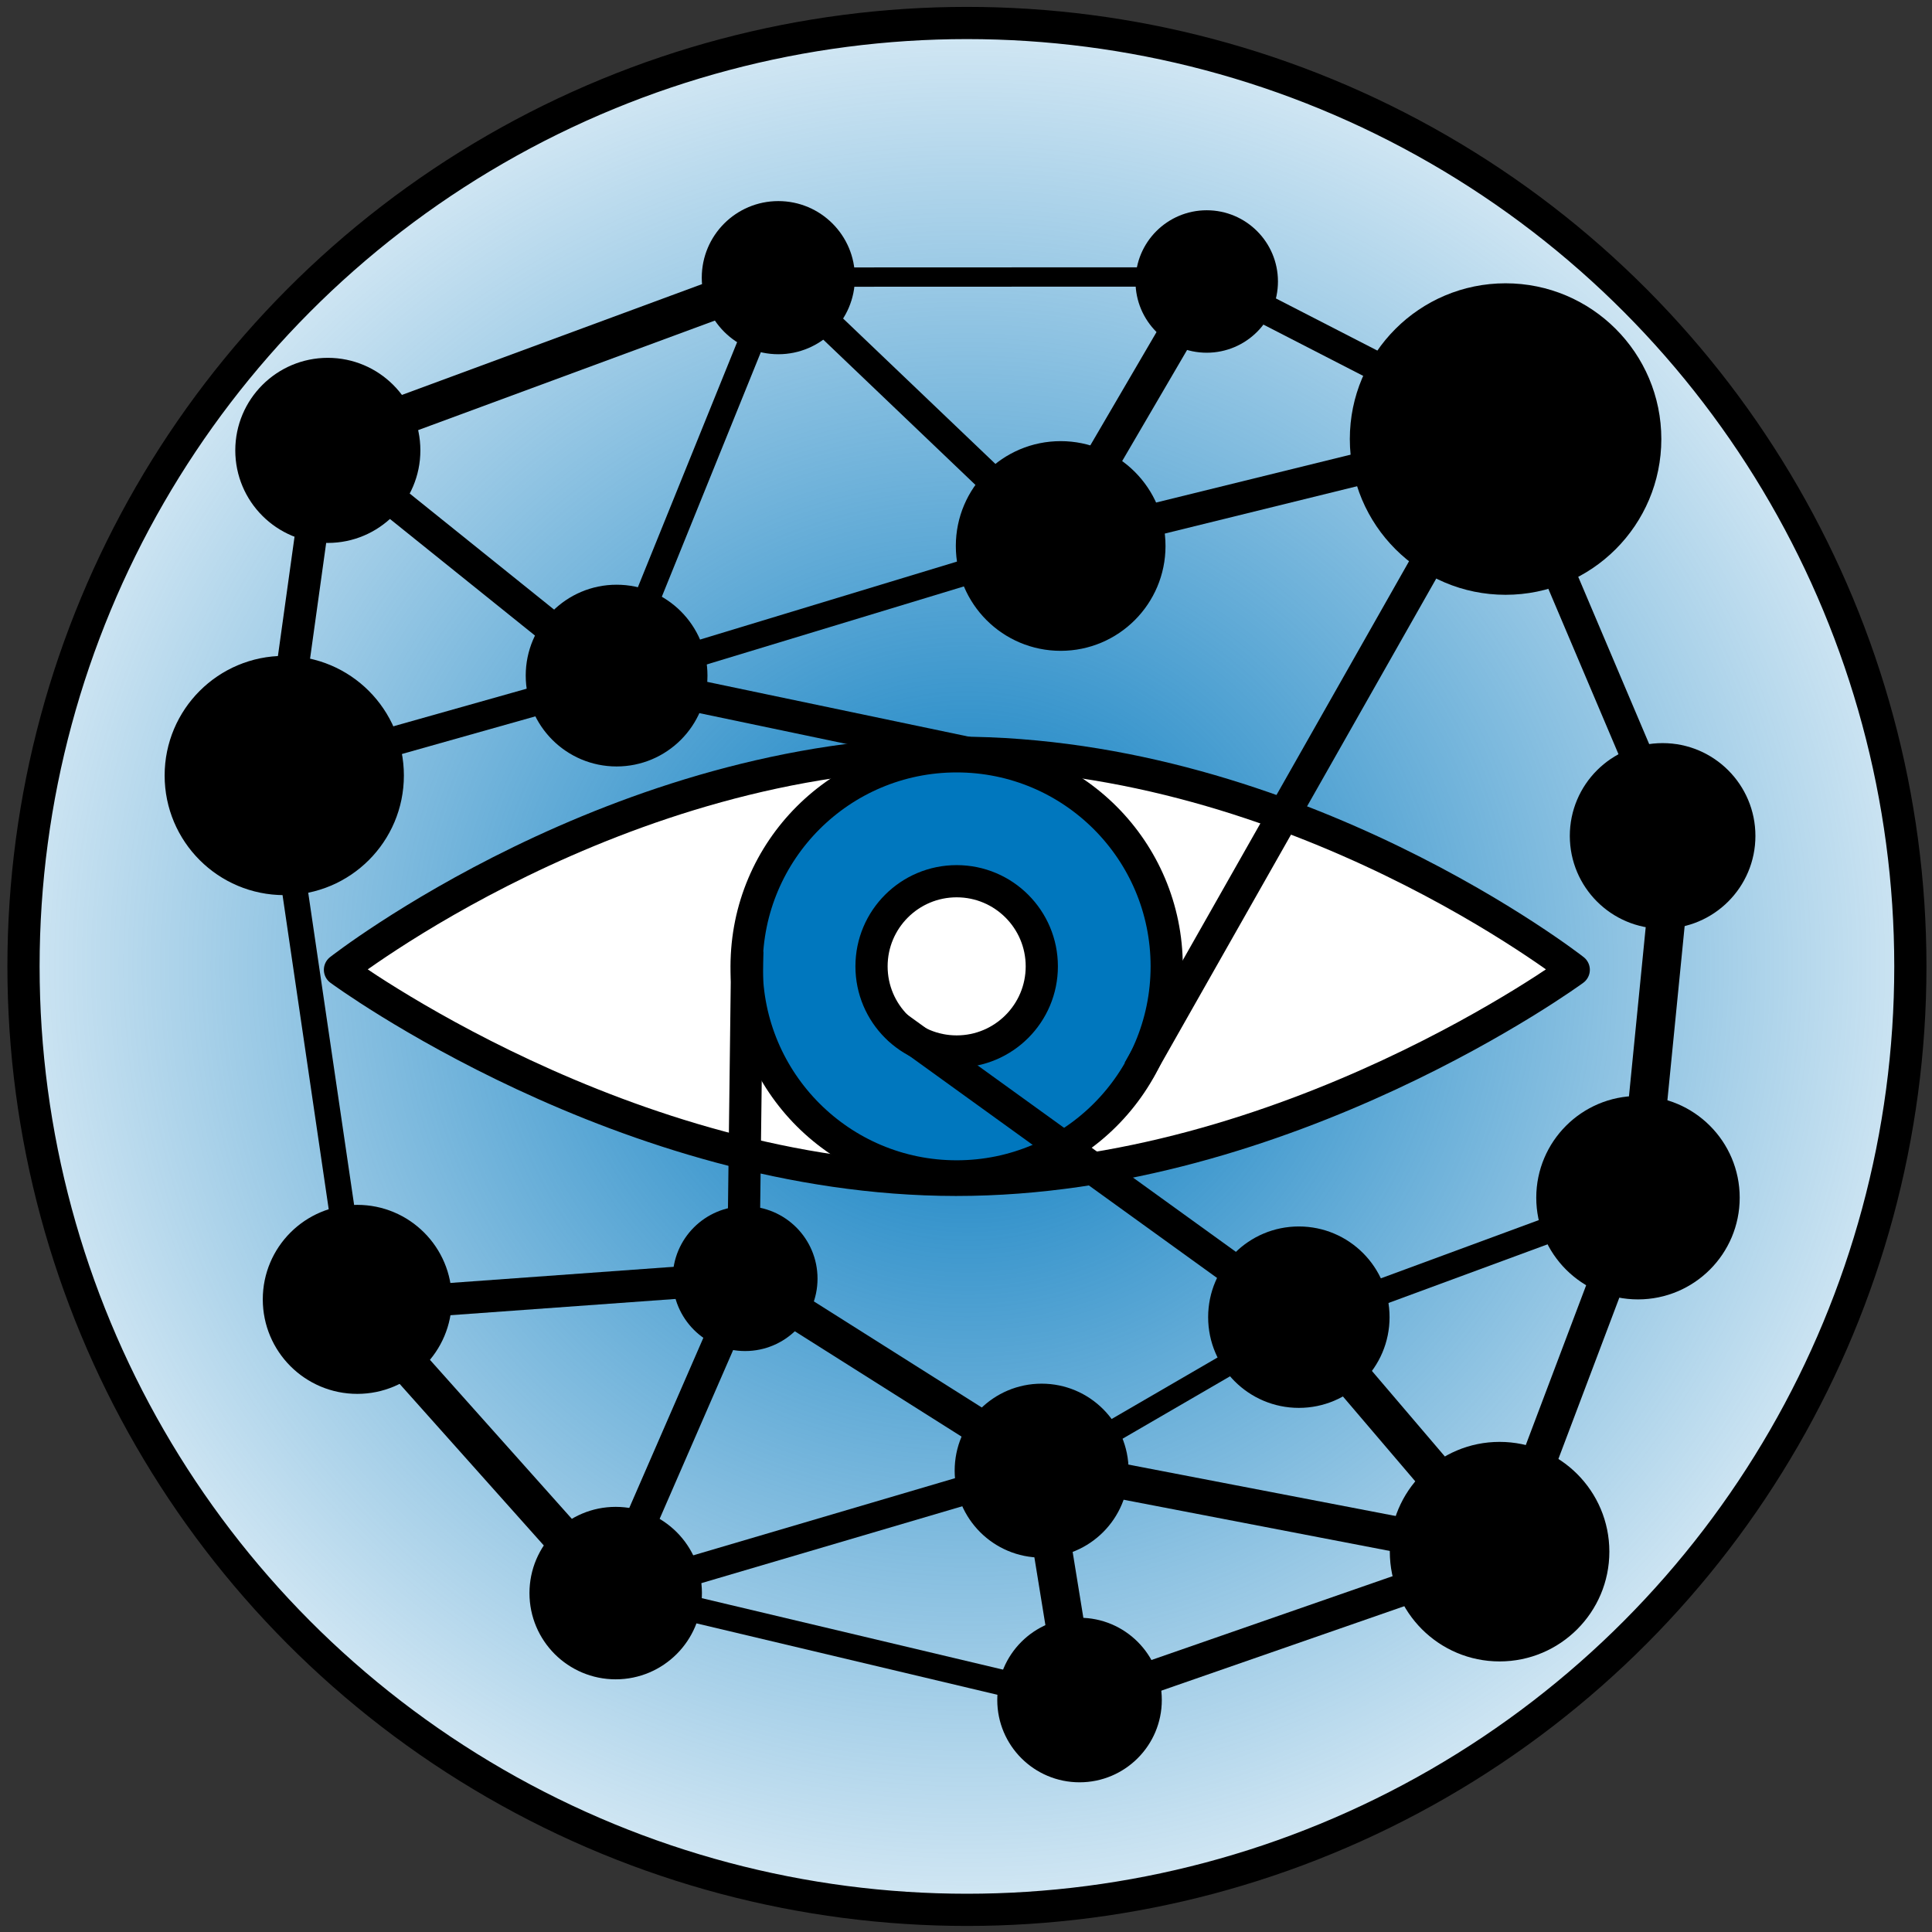 <?xml version="1.0" encoding="UTF-8" standalone="no"?>
<!-- Created with Inkscape (http://www.inkscape.org/) -->

<svg
   width="60mm"
   height="60mm"
   viewBox="0 0 60 60"
   version="1.1"
   id="svg5155"
   inkscape:version="1.1.1 (1:1.1+202109281949+c3084ef5ed)"
   sodipodi:docname="vxpy_icon.svg"
   xmlns:inkscape="http://www.inkscape.org/namespaces/inkscape"
   xmlns:sodipodi="http://sodipodi.sourceforge.net/DTD/sodipodi-0.dtd"
   xmlns:xlink="http://www.w3.org/1999/xlink"
   xmlns="http://www.w3.org/2000/svg"
   xmlns:svg="http://www.w3.org/2000/svg">
  <rect x="0" y="0" width="60" height="60" fill="#333333" stroke="none"/>
  <sodipodi:namedview
     id="namedview5157"
     pagecolor="#ffffff"
     bordercolor="#666666"
     borderopacity="1.0"
     inkscape:pageshadow="2"
     inkscape:pageopacity="0"
     inkscape:pagecheckerboard="true"
     inkscape:document-units="mm"
     showgrid="false"
     width="50mm"
     inkscape:zoom="1.0998546"
     inkscape:cx="53.188848"
     inkscape:cy="241.39554"
     inkscape:window-width="2560"
     inkscape:window-height="1328"
     inkscape:window-x="2560"
     inkscape:window-y="728"
     inkscape:window-maximized="1"
     inkscape:current-layer="layer7"
     inkscape:snap-global="true"
     inkscape:snap-bbox="false"
     inkscape:bbox-paths="true"
     inkscape:bbox-nodes="true" />
  <defs
     id="defs5152">
    <linearGradient
       inkscape:collect="always"
       id="linearGradient2972">
      <stop
         style="stop-color:#0077be;stop-opacity:1;"
         offset="0"
         id="stop2968" />
      <stop
         style="stop-color:#0077be;stop-opacity:0;"
         offset="1"
         id="stop2970" />
    </linearGradient>
    <radialGradient
       inkscape:collect="always"
       xlink:href="#linearGradient2972"
       id="radialGradient2974-8"
       cx="27.912"
       cy="27.207"
       fx="27.912"
       fy="27.207"
       r="29.299"
       gradientUnits="userSpaceOnUse"
       gradientTransform="matrix(1.243,0,0,1.209,-4.654,-2.889)" />
  </defs>
  <g
     inkscape:label="Background"
     inkscape:groupmode="layer"
     id="layer1"
     style="display:inline;opacity:1">
    <circle
       style="opacity:1;fill:#ffffff;fill-opacity:0.997;stroke:none;stroke-width:1;stroke-linejoin:round;stroke-miterlimit:4;stroke-dasharray:none;stroke-opacity:1"
       id="path2868"
       cx="30.029"
       cy="30.013"
       r="29.299" />
  </g>
  <g
     inkscape:groupmode="layer"
     id="layer7"
     inkscape:label="Background gradient"
     style="display:inline">
    <circle
       style="display:inline;fill:url(#radialGradient2974-8);fill-opacity:1;stroke:#000000;stroke-width:1;stroke-linejoin:round;stroke-miterlimit:4;stroke-dasharray:none;stroke-opacity:1;opacity:1"
       id="circle6192"
       cx="30.029"
       cy="30.013"
       r="29.299" />
  </g>
  <g
     inkscape:groupmode="layer"
     id="layer6"
     inkscape:label="Connections"
     style="display:inline">
    <path
       style="fill:none;stroke:#000000;stroke-width:1.2;stroke-linecap:butt;stroke-linejoin:miter;stroke-miterlimit:4;stroke-dasharray:none;stroke-opacity:1"
       d="M 18.931,49.384 11.054,40.556"
       id="path41800"
       sodipodi:nodetypes="cc" />
    <path
       style="fill:none;stroke:#000000;stroke-width:1.2;stroke-linecap:butt;stroke-linejoin:miter;stroke-miterlimit:4;stroke-dasharray:none;stroke-opacity:1"
       d="M 33.43,52.661 32.307,45.752"
       id="path41802"
       sodipodi:nodetypes="cc" />
    <path
       style="fill:none;stroke:#000000;stroke-width:1.1;stroke-linecap:butt;stroke-linejoin:miter;stroke-miterlimit:4;stroke-dasharray:none;stroke-opacity:1"
       d="M 46.685,48.284 50.882,37.177"
       id="path41903"
       sodipodi:nodetypes="cc" />
    <path
       style="fill:none;stroke:#000000;stroke-width:1;stroke-linecap:butt;stroke-linejoin:miter;stroke-miterlimit:4;stroke-dasharray:none;stroke-opacity:1"
       d="M 33.628,52.823 46.685,48.284"
       id="path41943"
       sodipodi:nodetypes="cc" />
    <path
       style="fill:none;stroke:#000000;stroke-width:1.1;stroke-linecap:butt;stroke-linejoin:miter;stroke-miterlimit:4;stroke-dasharray:none;stroke-opacity:1"
       d="m 32.62,45.578 14.065,2.706"
       id="path42097"
       sodipodi:nodetypes="cc" />
    <path
       style="fill:none;stroke:#000000;stroke-width:0.8;stroke-linecap:butt;stroke-linejoin:miter;stroke-miterlimit:4;stroke-dasharray:none;stroke-opacity:1"
       d="M 40.484,41.011 50.882,37.177"
       id="path42213"
       sodipodi:nodetypes="cc" />
    <path
       style="fill:none;stroke:#000000;stroke-width:0.9;stroke-linecap:butt;stroke-linejoin:miter;stroke-miterlimit:4;stroke-dasharray:none;stroke-opacity:1"
       d="M 19.256,49.441 32.216,45.622"
       id="path42291"
       sodipodi:nodetypes="cc" />
    <path
       style="fill:none;stroke:#000000;stroke-width:0.9;stroke-linecap:butt;stroke-linejoin:miter;stroke-miterlimit:4;stroke-dasharray:none;stroke-opacity:1"
       d="M 8.626,24.036 19.088,21.085"
       id="path42409"
       sodipodi:nodetypes="cc" />
    <path
       style="fill:none;stroke:#000000;stroke-width:1;stroke-linecap:butt;stroke-linejoin:miter;stroke-miterlimit:4;stroke-dasharray:none;stroke-opacity:1"
       d="m 10.15,13.9 8.938,7.185"
       id="path42525"
       sodipodi:nodetypes="cc" />
    <path
       style="fill:none;stroke:#000000;stroke-width:1.2;stroke-linecap:butt;stroke-linejoin:miter;stroke-miterlimit:4;stroke-dasharray:none;stroke-opacity:1"
       d="M 24.086,8.62 10.126,13.774"
       id="path42679"
       sodipodi:nodetypes="cc" />
    <path
       style="fill:none;stroke:#000000;stroke-width:0.6;stroke-linecap:butt;stroke-linejoin:miter;stroke-miterlimit:4;stroke-dasharray:none;stroke-opacity:1"
       d="m 37.283,8.601 -13.25,0.005"
       id="path42913"
       sodipodi:nodetypes="cc" />
    <path
       style="fill:none;stroke:#000000;stroke-width:1.1;stroke-linecap:butt;stroke-linejoin:miter;stroke-miterlimit:4;stroke-dasharray:none;stroke-opacity:1"
       d="m 37.47,8.745 -4.711,8.062"
       id="path43029"
       sodipodi:nodetypes="cc" />
    <path
       style="fill:none;stroke:#000000;stroke-width:0.9;stroke-linecap:butt;stroke-linejoin:miter;stroke-miterlimit:4;stroke-dasharray:none;stroke-opacity:1"
       d="M 24.277,8.694 32.691,16.727"
       id="path43107"
       sodipodi:nodetypes="cc" />
    <path
       style="fill:none;stroke:#000000;stroke-width:1;stroke-linecap:butt;stroke-linejoin:miter;stroke-miterlimit:4;stroke-dasharray:none;stroke-opacity:1"
       d="M 46.416,13.534 32.836,16.877"
       id="path43185"
       sodipodi:nodetypes="cc" />
    <path
       style="fill:none;stroke:#000000;stroke-width:0.9;stroke-linecap:butt;stroke-linejoin:miter;stroke-miterlimit:4;stroke-dasharray:none;stroke-opacity:1"
       d="M 46.638,13.379 37.579,8.723"
       id="path43301"
       sodipodi:nodetypes="cc" />
    <path
       style="fill:none;stroke:#000000;stroke-width:1;stroke-linecap:butt;stroke-linejoin:miter;stroke-miterlimit:4;stroke-dasharray:none;stroke-opacity:1"
       d="m 46.583,13.464 5.389,12.705"
       id="path43417"
       sodipodi:nodetypes="cc" />
    <path
       style="fill:none;stroke:#000000;stroke-width:0.8;stroke-linecap:butt;stroke-linejoin:miter;stroke-miterlimit:4;stroke-dasharray:none;stroke-opacity:1"
       d="M 32.77,16.933 19.088,21.085"
       id="path43801"
       sodipodi:nodetypes="cc" />
    <path
       style="fill:none;stroke:#000000;stroke-width:0.8;stroke-linecap:butt;stroke-linejoin:miter;stroke-miterlimit:4;stroke-dasharray:none;stroke-opacity:1"
       d="M 33.438,52.806 19.256,49.441"
       id="path44691"
       sodipodi:nodetypes="cc" />
    <path
       style="fill:none;stroke:#000000;stroke-width:0.8;stroke-linecap:butt;stroke-linejoin:miter;stroke-miterlimit:4;stroke-dasharray:none;stroke-opacity:1"
       d="M 24.127,8.641 19.088,21.085"
       id="path46046"
       sodipodi:nodetypes="cc" />
    <path
       style="fill:none;stroke:#000000;stroke-width:1.2;stroke-linecap:butt;stroke-linejoin:miter;stroke-miterlimit:4;stroke-dasharray:none;stroke-opacity:1"
       d="M 50.882,37.177 51.972,26.169"
       id="path46906"
       sodipodi:nodetypes="cc" />
    <path
       style="fill:none;stroke:#000000;stroke-width:1;stroke-linecap:butt;stroke-linejoin:miter;stroke-miterlimit:4;stroke-dasharray:none;stroke-opacity:1"
       d="M 8.626,24.036 10.011,14.088"
       id="path48240"
       sodipodi:nodetypes="cc" />
    <path
       style="fill:none;stroke:#000000;stroke-width:0.8;stroke-linecap:butt;stroke-linejoin:miter;stroke-miterlimit:4;stroke-dasharray:none;stroke-opacity:1"
       d="M 11.054,40.556 8.626,24.036"
       id="path48394"
       sodipodi:nodetypes="cc" />
    <path
       style="fill:none;stroke:#000000;stroke-width:1;stroke-linecap:butt;stroke-linejoin:miter;stroke-miterlimit:4;stroke-dasharray:none;stroke-dashoffset:0;stroke-opacity:1"
       d="m 23.137,39.828 -4.074,9.356"
       id="path49303"
       sodipodi:nodetypes="cc" />
    <path
       style="fill:none;stroke:#000000;stroke-width:1;stroke-linecap:butt;stroke-linejoin:miter;stroke-miterlimit:4;stroke-dasharray:none;stroke-dashoffset:0;stroke-opacity:1"
       d="M 22.979,39.694 11.054,40.556"
       id="path49457"
       sodipodi:nodetypes="cc" />
    <path
       style="fill:none;stroke:#000000;stroke-width:1.1;stroke-linecap:butt;stroke-linejoin:miter;stroke-miterlimit:4;stroke-dasharray:none;stroke-dashoffset:0;stroke-opacity:1"
       d="m 23.182,39.744 9.134,5.771"
       id="path49573"
       sodipodi:nodetypes="cc" />
    <path
       style="fill:none;stroke:#000000;stroke-width:0.7;stroke-linecap:butt;stroke-linejoin:miter;stroke-miterlimit:4;stroke-dasharray:none;stroke-opacity:1"
       d="m 40.484,41.011 -7.864,4.567"
       id="path57362"
       sodipodi:nodetypes="cc" />
    <path
       style="fill:none;stroke:#000000;stroke-width:1.2;stroke-linecap:butt;stroke-linejoin:miter;stroke-miterlimit:4;stroke-dasharray:none;stroke-opacity:1"
       d="m 40.484,41.011 6.201,7.273"
       id="path57782"
       sodipodi:nodetypes="cc" />
  </g>
  <g
     inkscape:groupmode="layer"
     id="layer2"
     inkscape:label="Eye"
     style="display:inline">
    <path
       style="fill:#ffffff;fill-opacity:1;stroke:#000000;stroke-width:1;stroke-linecap:butt;stroke-linejoin:round;stroke-miterlimit:4;stroke-dasharray:none;stroke-opacity:1"
       d="m 10.558,30.118 c 0,0 8.846,6.519 19.131,6.524 10.285,0.004 19.185,-6.524 19.185,-6.524 0,0 -8.601,-6.741 -19.158,-6.741 -10.557,0 -19.158,6.741 -19.158,6.741 z"
       id="path37298"
       sodipodi:nodetypes="czczc" />
  </g>
  <g
     inkscape:groupmode="layer"
     id="layer3"
     inkscape:label="Iris"
     style="display:inline">
    <circle
       style="fill:#0077be;fill-opacity:1;stroke:#000000;stroke-width:1;stroke-miterlimit:4;stroke-dasharray:none;stroke-dashoffset:0;stroke-opacity:1"
       id="path37162"
       cx="29.71"
       cy="30.011"
       r="6.523" />
    <circle
       style="fill:#ffffff;fill-opacity:1;stroke:#000000;stroke-width:1;stroke-miterlimit:4;stroke-dasharray:none;stroke-dashoffset:0;stroke-opacity:1"
       id="circle37244"
       cx="29.71"
       cy="30.011"
       r="2.644" />
  </g>
  <g
     inkscape:groupmode="layer"
     id="layer4"
     inkscape:label="Top connections"
     style="display:inline">
    <path
       style="fill:none;stroke:#000000;stroke-width:1;stroke-linecap:butt;stroke-linejoin:miter;stroke-miterlimit:4;stroke-dasharray:none;stroke-opacity:1"
       d="m 27.854,31.895 12.63,9.116"
       id="path38872"
       sodipodi:nodetypes="cc" />
    <path
       style="fill:none;stroke:#000000;stroke-width:1;stroke-linecap:butt;stroke-linejoin:miter;stroke-miterlimit:4;stroke-dasharray:none;stroke-opacity:1"
       d="M 31.642,23.714 19.088,21.085"
       id="path38874"
       sodipodi:nodetypes="cc" />
    <path
       style="fill:none;stroke:#000000;stroke-width:1;stroke-linecap:butt;stroke-linejoin:miter;stroke-miterlimit:4;stroke-dasharray:none;stroke-dashoffset:0;stroke-opacity:1"
       d="M 23.206,29.547 23.082,39.596"
       id="path38876"
       sodipodi:nodetypes="cc" />
    <path
       style="fill:none;stroke:#000000;stroke-width:1;stroke-linecap:butt;stroke-linejoin:miter;stroke-miterlimit:4;stroke-dasharray:none;stroke-opacity:1"
       d="M 35.36,33.254 46.583,13.464"
       id="path38878"
       sodipodi:nodetypes="cc" />
  </g>
  <g
     inkscape:groupmode="layer"
     id="layer5"
     inkscape:label="Nodes"
     style="display:inline">
    <circle
       style="fill:#000000;fill-opacity:0.997;stroke:#000000;stroke-width:0.5;stroke-miterlimit:4;stroke-dasharray:none;stroke-dashoffset:0;stroke-opacity:1"
       id="circle41262"
       cx="46.757"
       cy="13.635"
       r="4.587" />
    <circle
       style="fill:#000000;fill-opacity:0.997;stroke:#000000;stroke-width:0.5;stroke-miterlimit:4;stroke-dasharray:none;stroke-dashoffset:0;stroke-opacity:1"
       id="circle41344"
       cx="10.181"
       cy="13.987"
       r="2.624" />
    <circle
       style="fill:#000000;fill-opacity:0.997;stroke:#000000;stroke-width:0.5;stroke-miterlimit:4;stroke-dasharray:none;stroke-dashoffset:0;stroke-opacity:1"
       id="circle41555"
       cx="32.94"
       cy="16.956"
       r="3.006" />
    <circle
       style="fill:#000000;fill-opacity:0.997;stroke:#000000;stroke-width:0.5;stroke-miterlimit:4;stroke-dasharray:none;stroke-dashoffset:0;stroke-opacity:1"
       id="circle41639"
       cx="19.149"
       cy="20.981"
       r="2.572" />
    <circle
       style="fill:#000000;fill-opacity:0.997;stroke:#000000;stroke-width:0.5;stroke-miterlimit:4;stroke-dasharray:none;stroke-dashoffset:0;stroke-opacity:1"
       id="circle41641"
       cx="24.172"
       cy="8.623"
       r="2.128" />
    <circle
       style="fill:#000000;fill-opacity:0.997;stroke:#000000;stroke-width:0.5;stroke-miterlimit:4;stroke-dasharray:none;stroke-dashoffset:0;stroke-opacity:1"
       id="circle41765"
       cx="37.476"
       cy="8.742"
       r="1.962" />
    <circle
       style="fill:#000000;fill-opacity:0.997;stroke:#000000;stroke-width:0.5;stroke-miterlimit:4;stroke-dasharray:none;stroke-dashoffset:0;stroke-opacity:1"
       id="circle46660"
       cx="51.634"
       cy="25.96"
       r="2.632" />
    <circle
       style="fill:#000000;fill-opacity:0.997;stroke:#000000;stroke-width:0.5;stroke-miterlimit:4;stroke-dasharray:none;stroke-dashoffset:0;stroke-opacity:1"
       id="circle47877"
       cx="8.828"
       cy="24.084"
       r="3.465" />
    <circle
       style="fill:#000000;fill-opacity:0.997;stroke:#000000;stroke-width:0.5;stroke-miterlimit:4;stroke-dasharray:none;stroke-dashoffset:0;stroke-opacity:1"
       id="path38902"
       cx="19.121"
       cy="49.475"
       r="2.428" />
    <circle
       style="fill:#000000;fill-opacity:0.997;stroke:#000000;stroke-width:0.5;stroke-miterlimit:4;stroke-dasharray:none;stroke-dashoffset:0;stroke-opacity:1"
       id="circle40927"
       cx="32.349"
       cy="45.672"
       r="2.451" />
    <circle
       style="fill:#000000;fill-opacity:0.997;stroke:#000000;stroke-width:0.5;stroke-miterlimit:4;stroke-dasharray:none;stroke-dashoffset:0;stroke-opacity:1"
       id="circle41161"
       cx="46.571"
       cy="48.188"
       r="3.159" />
    <circle
       style="fill:#000000;fill-opacity:0.997;stroke:#000000;stroke-width:0.5;stroke-miterlimit:4;stroke-dasharray:none;stroke-dashoffset:0;stroke-opacity:1"
       id="circle41637"
       cx="11.096"
       cy="40.353"
       r="2.685" />
    <circle
       style="fill:#000000;fill-opacity:0.997;stroke:#000000;stroke-width:0.5;stroke-miterlimit:4;stroke-dasharray:none;stroke-dashoffset:0;stroke-opacity:1"
       id="circle41742"
       cx="50.869"
       cy="37.195"
       r="2.909" />
    <circle
       style="fill:#000000;fill-opacity:0.997;stroke:#000000;stroke-width:0.5;stroke-miterlimit:4;stroke-dasharray:none;stroke-dashoffset:0;stroke-opacity:1"
       id="circle41744"
       cx="33.526"
       cy="52.796"
       r="2.305" />
    <circle
       style="fill:#000000;fill-opacity:0.997;stroke:#000000;stroke-width:0.5;stroke-miterlimit:4;stroke-dasharray:none;stroke-dashoffset:0;stroke-opacity:1"
       id="circle49027"
       cx="23.14"
       cy="39.709"
       r="1.999" />
    <circle
       style="fill:#000000;fill-opacity:0.997;stroke:#000000;stroke-width:0.5;stroke-miterlimit:4;stroke-dasharray:none;stroke-dashoffset:0;stroke-opacity:1"
       id="circle57109"
       cx="40.337"
       cy="40.906"
       r="2.567" />
  </g>
</svg>
